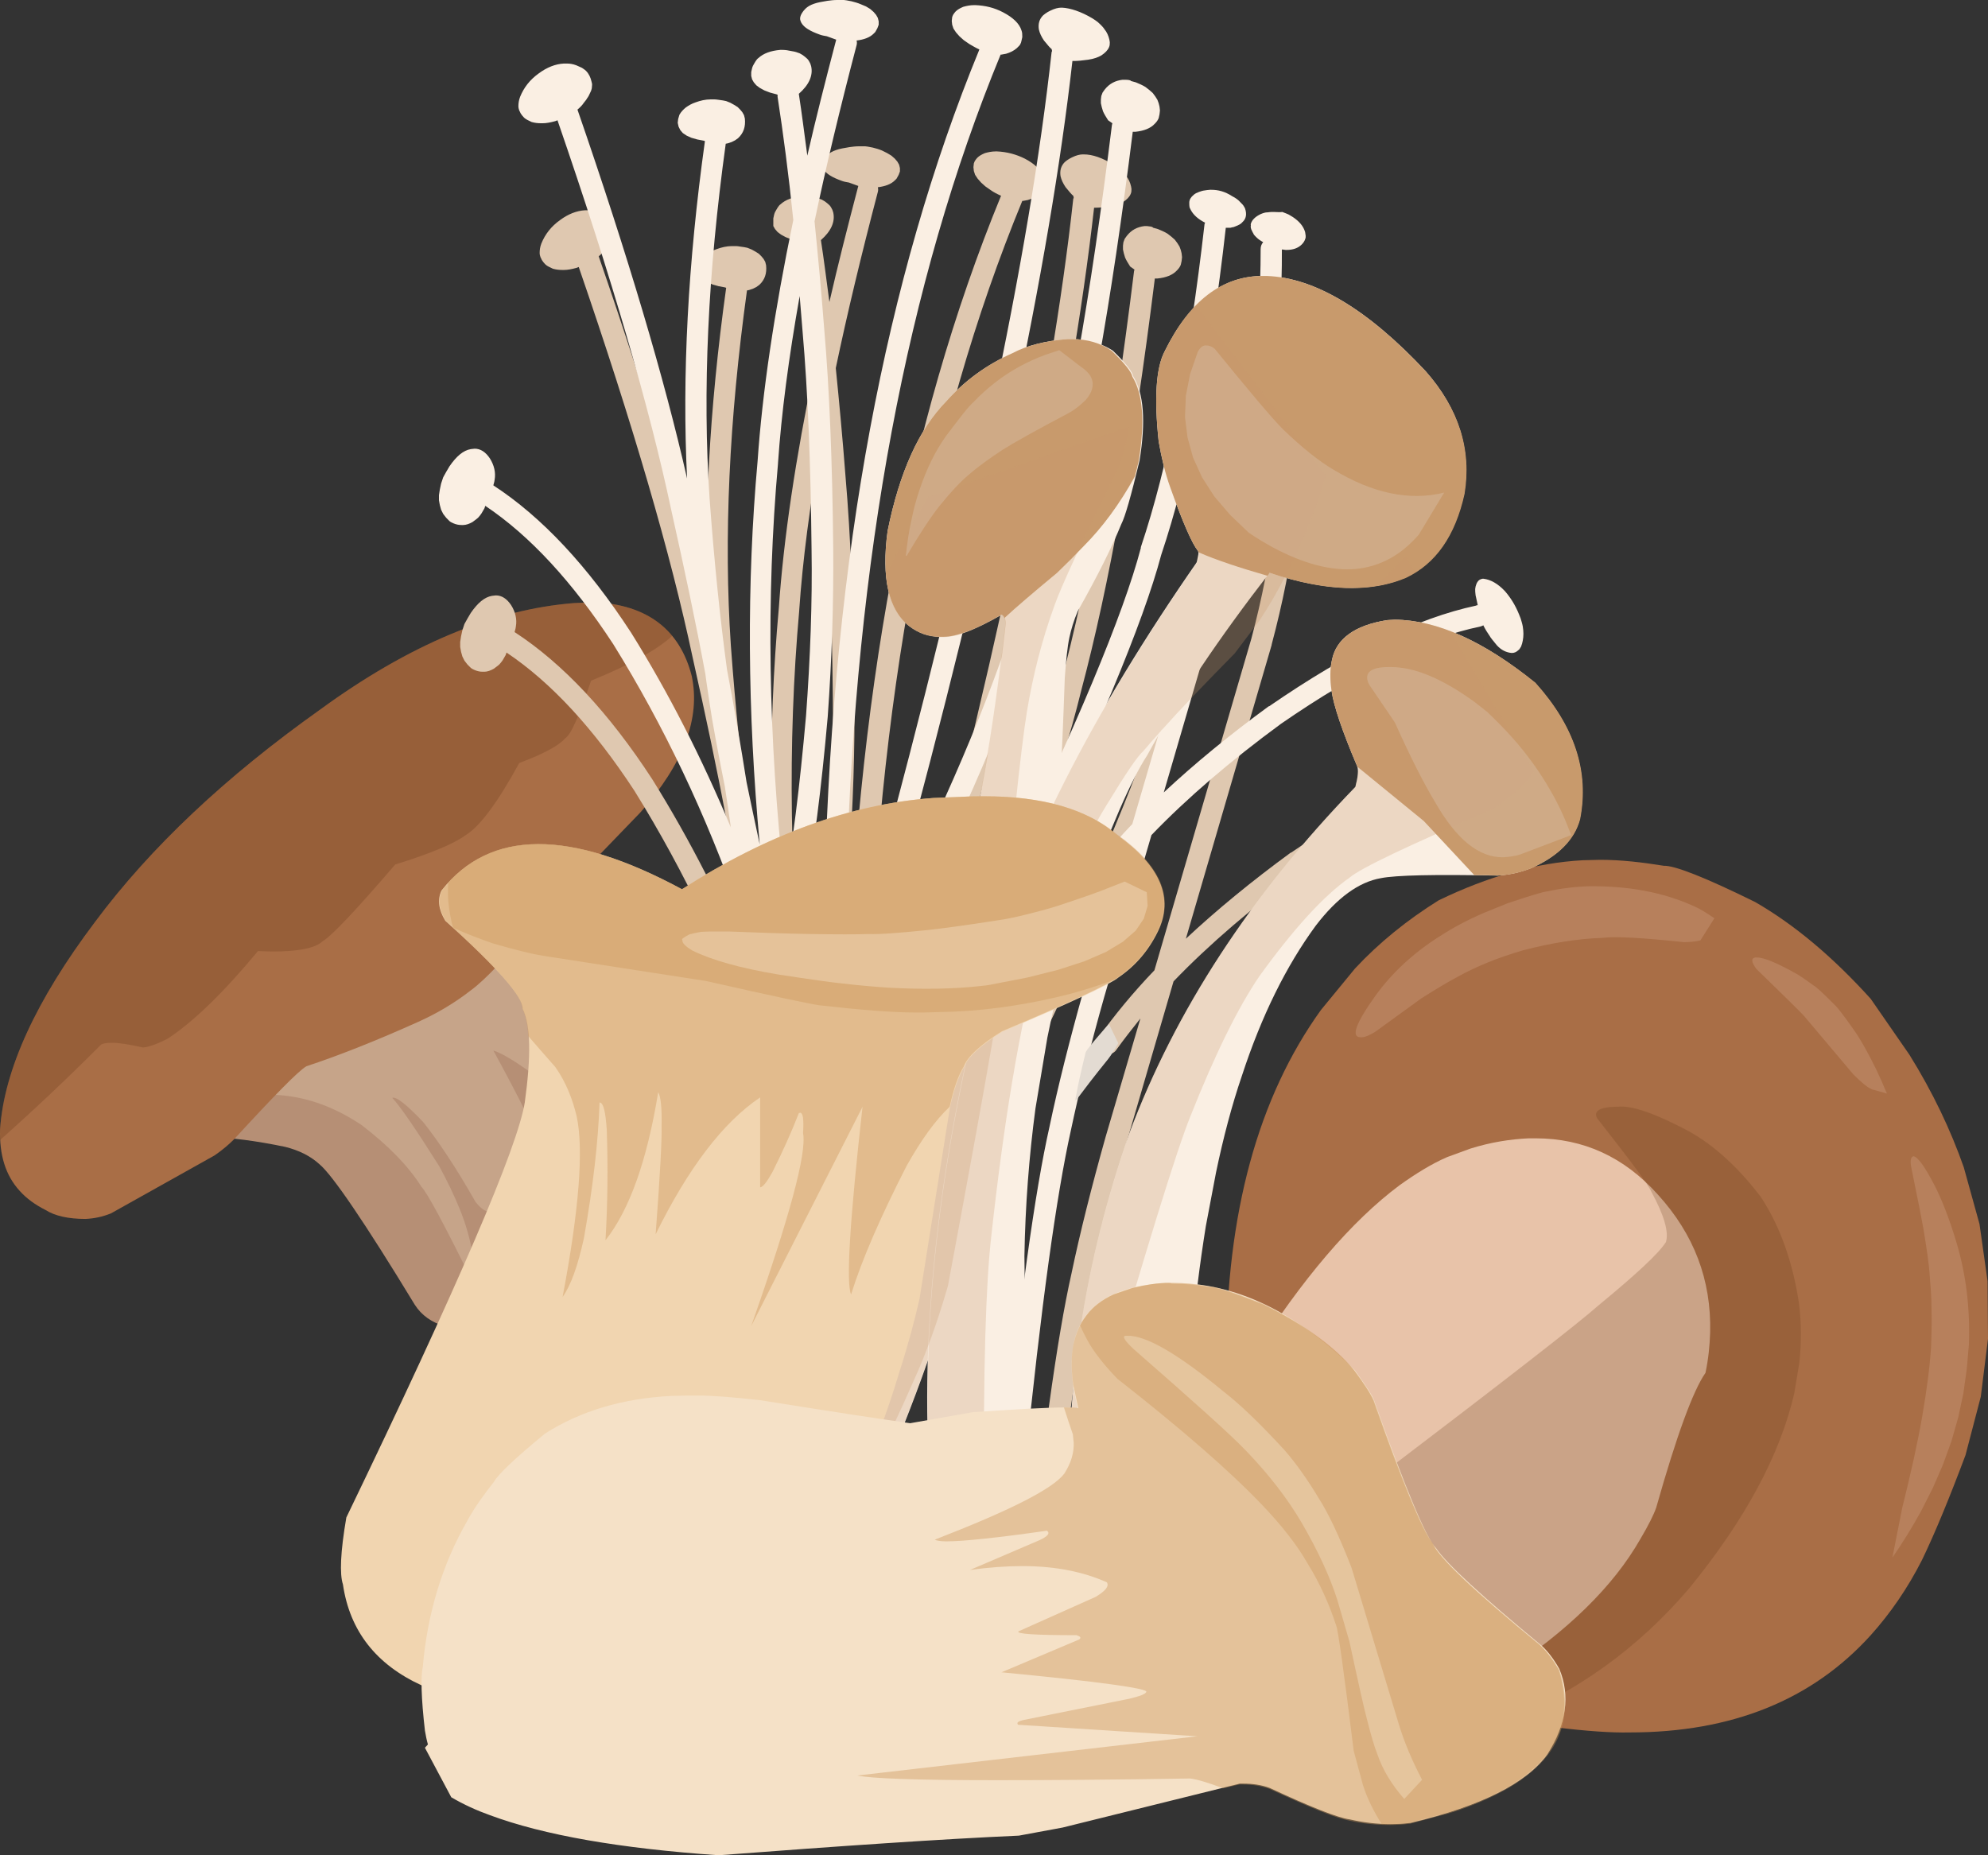 <svg width="150" height="140" viewBox="0 0 150 140" fill="none" xmlns="http://www.w3.org/2000/svg">
<rect x="0" y="0" width="150" height="140" fill="#333333" stroke="none"/>
<path d="M39.724 60.602L15.746 85.802C17.413 85.835 19.336 86.092 21.516 86.543C22.542 86.8 23.407 87.219 24.113 87.862C25.074 88.667 27.478 92.175 31.293 98.451C31.806 99.255 32.575 99.802 33.601 100.092C35.845 99.609 37.224 99.191 37.737 98.869C38.698 98.451 39.66 97.904 40.686 97.292C42.577 96.134 44.789 94.331 47.322 91.95C47.706 91.531 47.931 91.016 48.027 90.469C48.059 89.761 48.059 89.311 47.995 89.118C47.835 88.377 47.61 87.637 47.29 86.865C45.591 83.389 44.469 80.975 43.924 79.623C43.026 77.499 42.353 75.6 41.84 73.862C41.199 71.642 40.686 69.517 40.365 67.522L39.949 64.626C39.852 64.111 39.788 62.759 39.724 60.602Z" fill="#B68F75"/>
<path d="M32.351 64.304L15.938 83.389C19.913 81.973 23.696 82.488 27.286 84.901C29.306 86.446 30.812 87.991 31.806 89.568C32.223 89.987 33.569 92.465 35.813 97.067C35.877 95.265 35.525 93.301 34.691 91.242C34.275 90.212 33.762 89.15 33.153 88.023C31.389 85.223 30.203 83.485 29.594 82.842C29.915 82.745 30.684 83.357 31.934 84.676C33.056 86.092 34.403 88.088 35.877 90.695C36.294 91.21 36.647 91.467 36.935 91.403C39.852 90.662 41.263 89.858 41.231 89.085C41.295 88.281 41.071 87.251 40.59 86.06C40.397 85.32 39.275 83.035 37.224 79.269C38.378 79.655 40.494 81.136 43.603 83.743C43.892 83.839 43.988 83.55 43.892 82.842L43.507 80.396C43.186 78.787 42.706 77.274 42.064 75.793C41.423 74.313 40.654 72.929 39.724 71.577C37.865 68.906 35.397 66.46 32.351 64.304Z" fill="#F5E1C7" fill-opacity="0.255"/>
<path d="M44.885 45.444L43.315 45.508C37.224 45.991 30.844 48.662 24.145 53.554C17.028 58.607 11.354 63.95 7.186 69.55C2.698 75.504 0.326 80.717 0.006 85.191C-0.058 87.154 0.422 88.699 1.48 89.858C1.993 90.437 2.666 90.92 3.436 91.306C4.141 91.757 5.167 91.982 6.449 91.982C7.122 91.95 7.731 91.821 8.373 91.563L16.194 87.186C16.803 86.768 17.284 86.35 17.669 85.963C20.714 82.648 22.51 80.814 23.119 80.46C25.651 79.623 28.472 78.497 31.55 77.113C33.056 76.437 34.371 75.632 35.525 74.731C36.102 74.313 36.775 73.669 37.608 72.8L40.365 69.55L48.315 61.31C51.585 57.609 52.867 54.198 52.194 51.012C51.297 47.504 48.828 45.637 44.885 45.444Z" fill="#A96E46"/>
<path d="M44.885 45.444L43.315 45.508C37.224 45.991 30.845 48.662 24.145 53.554C17.028 58.607 11.354 63.95 7.186 69.55C2.699 75.504 0.326 80.717 0.006 85.191C0.006 85.481 0.006 85.77 0.006 86.028C2.57 83.743 5.103 81.361 7.635 78.819C7.828 78.722 8.084 78.69 8.437 78.69C9.014 78.69 9.783 78.819 10.777 79.044C11.226 79.012 11.867 78.786 12.668 78.368C14.624 77.081 16.9 74.86 19.464 71.77C19.849 71.77 20.202 71.802 20.554 71.802C22.542 71.802 23.792 71.545 24.337 71.03C25.01 70.644 26.837 68.713 29.819 65.237C32.511 64.4 34.275 63.66 35.14 63.016C36.198 62.373 37.544 60.57 39.179 57.577C41.071 56.869 42.225 56.225 42.641 55.711C43.058 55.485 43.699 54.037 44.597 51.366C47.514 50.175 49.566 49.048 50.72 47.986C49.438 46.409 47.482 45.573 44.885 45.444Z" fill="#643617" fill-opacity="0.255"/>
<path d="M86.527 17.058H86.367C85.822 17.122 85.373 17.347 85.021 17.798L84.86 18.023L84.764 18.28L84.732 18.538V18.828L84.796 19.117L84.892 19.439C84.989 19.664 85.117 19.858 85.277 20.115L85.598 20.34C85.598 20.372 85.566 20.437 85.566 20.469C83.963 33.439 82.135 43.802 80.02 51.623V51.655C78.353 58.382 75.5 66.009 71.46 74.538C71.268 74.956 71.428 75.439 71.845 75.632C71.973 75.697 72.07 75.697 72.198 75.697C72.486 75.697 72.775 75.536 72.935 75.246C77.038 66.621 79.924 58.897 81.591 52.074C83.674 44.253 85.534 33.922 87.136 21.016C87.2 21.016 87.265 21.016 87.329 21.016C87.97 20.952 88.483 20.759 88.803 20.405C88.931 20.276 89.028 20.147 89.092 19.986L89.156 19.697L89.188 19.407L89.156 19.117L89.092 18.86L88.996 18.602L88.835 18.345L88.643 18.087L88.387 17.862L88.098 17.637C87.842 17.476 87.585 17.379 87.361 17.283C87.233 17.251 87.136 17.218 87.008 17.186C86.944 17.09 86.784 17.09 86.527 17.058ZM75.211 11.425H75.147C74.826 11.425 74.538 11.49 74.314 11.554C74.089 11.651 73.897 11.747 73.737 11.908C73.672 11.972 73.608 12.069 73.544 12.165L73.48 12.326L73.448 12.616L73.48 12.906L73.576 13.195L73.769 13.485L74.025 13.775L74.346 14.064L74.762 14.354C74.987 14.515 75.243 14.644 75.532 14.772C68.415 32.087 64.536 52.975 63.863 77.402C63.863 77.853 64.216 78.239 64.664 78.239C64.664 78.239 64.664 78.239 64.697 78.239C65.145 78.239 65.498 77.885 65.498 77.434C66.171 53.103 70.05 32.345 77.135 15.159H77.199C77.327 15.126 77.423 15.126 77.551 15.094C77.872 14.998 78.128 14.869 78.353 14.676C78.417 14.611 78.481 14.547 78.545 14.483C78.609 14.418 78.641 14.322 78.673 14.258L78.705 14.129C78.737 14.032 78.737 13.936 78.769 13.839C78.769 13.646 78.769 13.485 78.705 13.324C78.545 12.809 78.064 12.359 77.327 11.972C76.686 11.651 75.981 11.457 75.211 11.425ZM81.783 11.651H81.719H81.687C81.494 11.651 81.206 11.715 80.885 11.876C80.757 11.94 80.629 12.005 80.501 12.101L80.34 12.23C80.052 12.52 79.956 12.873 80.02 13.292C80.084 13.582 80.212 13.839 80.404 14.129C80.693 14.483 80.885 14.708 80.981 14.772L81.013 14.901C81.013 14.933 81.013 14.966 80.981 14.998C79.314 30.285 74.891 51.172 67.71 77.628C67.582 78.046 67.838 78.496 68.287 78.625C68.351 78.657 68.415 78.657 68.511 78.657C68.864 78.657 69.184 78.432 69.281 78.046C76.429 51.816 80.821 31.025 82.552 15.674C82.584 15.674 82.616 15.674 82.648 15.674C82.937 15.674 83.29 15.641 83.738 15.577C84.187 15.513 84.508 15.384 84.732 15.255C85.021 15.062 85.213 14.869 85.309 14.644C85.373 14.515 85.373 14.386 85.373 14.258L85.341 14.064C85.277 13.775 85.149 13.485 84.957 13.26C84.924 13.195 84.764 13.002 84.476 12.745C84.347 12.648 84.219 12.552 84.059 12.455C83.193 11.908 82.424 11.651 81.783 11.651ZM93.035 25.361H93.003H92.939C92.81 25.361 92.65 25.393 92.426 25.425C92.394 25.425 92.297 25.457 92.105 25.522L91.881 25.618C91.752 25.683 91.656 25.779 91.56 25.876L91.464 26.005C91.4 26.101 91.368 26.23 91.368 26.326C91.368 26.455 91.368 26.584 91.4 26.713L91.496 26.906C91.688 27.26 92.041 27.582 92.554 27.839C92.554 27.871 92.554 27.903 92.522 27.936C91.368 38.074 89.765 46.216 87.713 52.331V52.395C86.399 57.384 82.841 65.913 77.006 77.982C76.814 78.4 76.974 78.883 77.391 79.076C77.519 79.14 77.615 79.172 77.744 79.172C78.032 79.172 78.321 79.011 78.481 78.722C84.315 66.588 87.906 57.995 89.252 52.91C91.336 46.699 92.971 38.492 94.125 28.225C94.157 28.225 94.157 28.225 94.189 28.225H94.221C94.317 28.225 94.381 28.225 94.477 28.225L94.606 28.193C94.67 28.193 94.766 28.161 94.83 28.129C95.087 28.032 95.279 27.936 95.375 27.807C95.663 27.549 95.728 27.195 95.567 26.745C95.503 26.648 95.471 26.552 95.375 26.455L95.247 26.326C95.087 26.133 94.862 25.972 94.606 25.844C94.061 25.522 93.548 25.361 93.035 25.361ZM64.889 11.039H64.825C64.568 11.039 64.312 11.071 64.087 11.103C63.895 11.136 63.703 11.168 63.542 11.2C63.222 11.264 62.933 11.361 62.709 11.49C62.613 11.554 62.517 11.618 62.453 11.683C62.388 11.747 62.26 11.876 62.132 12.101C62.036 12.294 62.004 12.455 62.068 12.616C62.196 13.002 62.613 13.292 63.254 13.549L63.51 13.646C63.671 13.71 63.863 13.742 64.055 13.775L64.761 14.032C63.959 17.09 63.222 19.986 62.581 22.786C62.356 21.113 62.164 19.568 61.94 18.119C62.709 17.444 63.029 16.736 62.869 16.028L62.805 15.835C62.741 15.706 62.677 15.577 62.581 15.48C62.485 15.384 62.356 15.287 62.228 15.191L62.004 15.062C61.843 14.998 61.651 14.933 61.427 14.901C61.138 14.837 60.914 14.805 60.721 14.805C60.689 14.805 60.689 14.805 60.657 14.805H60.529C59.824 14.869 59.279 15.062 58.894 15.416C58.798 15.48 58.734 15.577 58.67 15.674L58.574 15.835C58.51 15.931 58.445 16.06 58.413 16.189L58.349 16.478V16.768V17.058L58.477 17.283L58.67 17.508L58.926 17.701L59.279 17.894L59.696 18.055L60.176 18.184L60.273 18.216C60.273 18.28 60.273 18.313 60.273 18.377C60.689 21.08 61.106 24.202 61.459 27.678C60.016 34.63 59.119 40.713 58.766 45.862C57.932 55.099 57.997 64.754 58.926 74.795C58.542 73.025 58.221 71.48 57.932 70.097C57.516 67.457 57.035 64.625 56.458 61.6C55.945 57.834 55.496 53.522 55.144 48.694C54.599 40.584 55.015 31.669 56.362 21.917L56.522 21.885L56.81 21.788L57.067 21.66L57.291 21.499C57.708 21.113 57.868 20.63 57.804 20.018L57.74 19.761L57.612 19.536L57.452 19.343L57.259 19.149L57.003 18.988L56.714 18.828L56.394 18.699C56.266 18.667 56.073 18.634 55.817 18.602C55.656 18.57 55.528 18.57 55.368 18.57H55.24C54.823 18.57 54.438 18.667 54.086 18.795C53.797 18.892 53.573 19.021 53.348 19.182C53.156 19.343 52.996 19.503 52.867 19.729L52.771 20.051L52.739 20.34L52.803 20.63L52.932 20.887L53.124 21.113L53.413 21.306L53.765 21.467L54.214 21.595L54.727 21.692L54.791 21.724C53.509 30.929 53.06 39.393 53.444 47.182C51.745 39.683 48.989 30.382 45.174 19.343C45.366 19.182 45.526 19.021 45.655 18.828C45.751 18.699 45.847 18.602 45.911 18.474C45.975 18.409 46.071 18.216 46.2 17.926C46.232 17.83 46.264 17.733 46.264 17.637C46.264 17.54 46.296 17.444 46.264 17.347L46.232 17.218C46.168 16.929 46.039 16.639 45.815 16.414C45.751 16.349 45.655 16.285 45.559 16.221C45.526 16.189 45.366 16.124 45.078 15.995C44.821 15.899 44.597 15.867 44.372 15.867C44.34 15.867 44.34 15.867 44.308 15.867H44.148C43.507 15.899 42.866 16.156 42.257 16.607C41.583 17.09 41.135 17.669 40.846 18.377C40.75 18.634 40.718 18.86 40.718 19.085C40.718 19.214 40.75 19.31 40.782 19.407L40.846 19.536C40.878 19.632 40.942 19.697 41.006 19.793C41.071 19.858 41.135 19.954 41.231 20.018C41.263 20.051 41.423 20.147 41.712 20.276C41.936 20.34 42.16 20.372 42.449 20.372C42.481 20.372 42.513 20.372 42.545 20.372C42.834 20.372 43.154 20.308 43.507 20.212L43.667 20.147C47.77 32.055 50.623 41.871 52.258 49.595C53.252 54.037 54.118 58.124 54.823 61.922C54.919 62.694 55.047 63.434 55.144 64.142C55.336 65.462 55.721 67.554 56.298 70.451C56.458 71.513 56.618 72.543 56.746 73.508C54.566 68.294 52.066 63.37 49.213 58.8C45.943 53.779 42.481 50.078 38.827 47.697C38.891 47.471 38.923 47.343 38.923 47.278C39.019 46.731 38.891 46.184 38.57 45.669C38.249 45.186 37.865 44.929 37.416 44.929L37.127 44.961C36.55 45.057 36.038 45.508 35.525 46.248C35.364 46.506 35.204 46.795 35.044 47.085L34.884 47.568L34.787 48.018L34.723 48.437V48.823L34.787 49.177L34.884 49.531L35.044 49.853L35.268 50.142L35.525 50.4C35.557 50.432 35.653 50.496 35.813 50.561C36.038 50.657 36.23 50.69 36.422 50.69C36.454 50.69 36.519 50.69 36.55 50.69C36.775 50.69 37.031 50.593 37.256 50.464C37.48 50.303 37.64 50.175 37.672 50.142C37.769 50.046 37.833 49.949 37.929 49.821C37.993 49.692 38.089 49.563 38.153 49.434L38.218 49.241C41.583 51.494 44.789 54.97 47.867 59.669C51.681 65.816 54.887 72.543 57.452 79.88C57.516 80.556 57.548 81.2 57.58 81.811C57.612 82.23 57.965 82.584 58.381 82.584H58.413C58.67 82.584 58.894 82.423 59.054 82.23H59.087C59.215 82.198 59.311 82.133 59.375 82.037C59.407 82.037 59.407 82.037 59.439 82.037C59.503 82.037 59.567 82.037 59.632 82.005C60.08 81.908 60.337 81.457 60.241 81.039C60.048 80.202 59.888 79.398 59.696 78.625C59.792 78.657 59.888 78.69 59.984 78.69C60.016 78.69 60.048 78.69 60.08 78.69C60.529 78.625 60.85 78.239 60.785 77.788C59.567 66.717 59.407 56.129 60.305 46.055V46.023C60.561 42.29 61.106 38.106 61.94 33.407C62.004 34.308 62.1 35.209 62.164 36.142C62.549 40.552 62.773 45.991 62.837 52.524C62.901 56.515 62.741 60.699 62.42 65.076C61.94 70.483 61.395 74.924 60.721 78.432C60.625 78.883 60.914 79.301 61.363 79.365C61.427 79.365 61.459 79.365 61.523 79.365C61.907 79.365 62.228 79.108 62.324 78.69C62.998 75.117 63.575 70.612 64.055 65.172C64.376 60.731 64.504 56.515 64.472 52.46C64.408 45.926 64.184 40.423 63.799 35.982C63.575 33.053 63.318 30.317 63.062 27.775C63.927 23.655 64.985 19.246 66.235 14.483C66.267 14.354 66.267 14.258 66.235 14.129C66.78 14.064 67.229 13.903 67.517 13.614L67.646 13.485L67.806 13.195L67.902 12.938V12.68L67.838 12.423L67.71 12.198L67.517 11.972L67.261 11.747L66.941 11.554L66.556 11.361C66.331 11.264 66.107 11.2 65.85 11.136C65.53 11.071 65.338 11.039 65.273 11.039C65.145 11.039 65.017 11.039 64.889 11.039ZM97.779 27.035H97.587C97.459 27.035 97.362 27.067 97.234 27.067C97.17 27.067 97.01 27.099 96.785 27.195C96.593 27.292 96.433 27.389 96.305 27.517C96.24 27.582 96.176 27.646 96.144 27.71C96.048 27.871 96.016 28 96.048 28.032C96.016 28.161 96.048 28.322 96.144 28.483C96.176 28.579 96.24 28.644 96.273 28.74C96.305 28.772 96.401 28.901 96.593 29.062L96.721 29.159C96.817 29.223 96.882 29.255 96.978 29.32C96.85 29.448 96.785 29.641 96.785 29.834C96.785 36.11 96.016 42.225 94.413 48.212L87.104 73.218C85.501 74.892 84.091 76.598 82.905 78.271C82.648 78.625 82.713 79.14 83.097 79.398C83.225 79.494 83.418 79.559 83.578 79.559C83.835 79.559 84.091 79.43 84.219 79.237C84.796 78.432 85.405 77.66 86.046 76.855L83.418 85.802C82.36 89.568 81.494 93.011 80.853 96.069C79.763 100.897 78.577 109.393 77.359 121.591C77.327 122.041 77.647 122.428 78.096 122.492C78.128 122.492 78.16 122.492 78.192 122.492C78.609 122.492 78.962 122.17 78.994 121.752C80.212 109.586 81.398 101.154 82.456 96.391C83.097 93.365 83.931 89.986 84.989 86.253L88.547 74.055C91.24 71.255 94.509 68.455 98.324 65.655C104.159 61.632 109.159 59.186 113.359 58.317C113.423 58.285 113.519 58.285 113.583 58.221C113.744 58.542 113.904 58.8 114.064 59.025C114.128 59.154 114.321 59.379 114.609 59.733C114.93 60.087 115.314 60.28 115.731 60.313C115.923 60.313 116.084 60.248 116.244 60.087C116.276 60.087 116.34 59.991 116.436 59.83C116.5 59.669 116.533 59.54 116.565 59.379C116.629 59.057 116.629 58.703 116.565 58.317C116.533 58.124 116.468 57.931 116.404 57.706L116.276 57.384C115.988 56.676 115.635 56.096 115.218 55.646C114.673 55.067 114.128 54.777 113.615 54.713H113.519C113.359 54.745 113.231 54.809 113.134 54.97C113.07 55.067 113.038 55.195 113.006 55.292L112.974 55.485C112.974 55.614 112.974 55.775 113.006 55.968L113.07 56.257C113.102 56.386 113.135 56.547 113.167 56.708C113.135 56.708 113.07 56.708 113.038 56.74C108.647 57.673 103.453 60.184 97.427 64.336H97.395C94.445 66.492 91.785 68.68 89.477 70.837L95.952 48.662V48.63C97.587 42.515 98.42 36.271 98.388 29.867C98.516 29.867 98.613 29.899 98.677 29.899C98.709 29.899 98.709 29.899 98.741 29.899C99.222 29.899 99.606 29.77 99.895 29.48C100.023 29.352 100.119 29.191 100.151 29.062C100.184 28.998 100.184 28.933 100.184 28.837C100.151 28.644 100.151 28.547 100.119 28.483C99.991 28.096 99.703 27.742 99.222 27.421C99.126 27.356 98.997 27.292 98.901 27.228C98.837 27.195 98.677 27.131 98.42 27.035C98.196 27.067 98.004 27.035 97.779 27.035Z" fill="#DFC8B0"/>
<path d="M84.86 6.018H84.7C84.155 6.083 83.706 6.308 83.354 6.759L83.193 6.984L83.097 7.241L83.065 7.499V7.789L83.129 8.078L83.225 8.4C83.322 8.625 83.45 8.818 83.61 9.076L83.931 9.301C83.931 9.333 83.899 9.398 83.899 9.43C82.296 22.4 80.469 32.763 78.353 40.584C76.686 47.31 73.833 54.938 69.794 63.467C69.601 63.885 69.761 64.368 70.178 64.561C70.306 64.625 70.403 64.625 70.531 64.625C70.819 64.625 71.108 64.464 71.268 64.175C75.371 55.549 78.257 47.825 79.924 41.002C82.007 33.182 83.867 22.851 85.469 9.945C85.534 9.945 85.598 9.945 85.662 9.945C86.303 9.88 86.816 9.687 87.136 9.333C87.265 9.205 87.361 9.076 87.425 8.915L87.489 8.625L87.521 8.336L87.489 8.046L87.425 7.789L87.329 7.531L87.168 7.274L86.976 7.016L86.72 6.791L86.431 6.566C86.175 6.405 85.918 6.308 85.694 6.211C85.566 6.179 85.469 6.147 85.341 6.115C85.309 6.051 85.149 6.018 84.86 6.018ZM73.576 0.386H73.512C73.192 0.386 72.903 0.451 72.679 0.515C72.454 0.611 72.262 0.708 72.102 0.869C72.038 0.933 71.974 1.03 71.909 1.126L71.845 1.287L71.813 1.577L71.845 1.867L71.941 2.156L72.134 2.446L72.39 2.736L72.711 3.025L73.127 3.315C73.352 3.444 73.608 3.605 73.897 3.733C66.78 21.048 62.901 41.936 62.228 66.363C62.228 66.814 62.581 67.2 63.03 67.2C63.03 67.2 63.03 67.2 63.062 67.2C63.51 67.2 63.863 66.846 63.863 66.395C64.536 42.064 68.415 21.306 75.5 4.12H75.564C75.692 4.087 75.788 4.087 75.916 4.055C76.237 3.959 76.493 3.83 76.718 3.637C76.782 3.572 76.846 3.508 76.91 3.444C76.974 3.379 77.006 3.283 77.038 3.218L77.07 3.09C77.103 2.993 77.103 2.897 77.135 2.8C77.135 2.607 77.135 2.446 77.07 2.285C76.91 1.77 76.429 1.32 75.692 0.933C75.019 0.579 74.346 0.418 73.576 0.386ZM80.148 0.579H80.084H80.052C79.859 0.579 79.571 0.644 79.25 0.805C79.122 0.869 78.994 0.933 78.866 1.03L78.705 1.159C78.417 1.448 78.321 1.802 78.385 2.221C78.449 2.51 78.577 2.768 78.769 3.057C79.058 3.411 79.25 3.637 79.347 3.701L79.379 3.83C79.379 3.862 79.379 3.894 79.347 3.926C77.68 19.214 73.256 40.101 66.075 66.556C65.947 66.975 66.203 67.425 66.652 67.554C66.716 67.586 66.78 67.586 66.876 67.586C67.229 67.586 67.55 67.361 67.646 66.975C74.794 40.745 79.186 19.954 80.917 4.602C80.949 4.602 80.981 4.602 81.013 4.602C81.302 4.602 81.655 4.57 82.103 4.506C82.552 4.441 82.873 4.313 83.097 4.184C83.386 3.991 83.578 3.798 83.674 3.572C83.738 3.444 83.738 3.315 83.738 3.186L83.706 2.993C83.642 2.703 83.514 2.414 83.322 2.189C83.29 2.124 83.129 1.931 82.841 1.674C82.713 1.577 82.584 1.48 82.424 1.384C81.558 0.869 80.757 0.611 80.148 0.579ZM91.4 14.322H91.368H91.304C91.176 14.322 91.015 14.354 90.791 14.386C90.759 14.386 90.663 14.418 90.47 14.483L90.246 14.579C90.118 14.644 90.022 14.74 89.925 14.837L89.829 14.966C89.765 15.062 89.733 15.191 89.733 15.287C89.733 15.416 89.733 15.545 89.765 15.674L89.861 15.867C90.054 16.221 90.406 16.543 90.919 16.8C90.919 16.832 90.919 16.864 90.887 16.896C89.733 27.035 88.13 35.177 86.079 41.292V41.356C84.764 46.345 81.206 54.874 75.371 66.942C75.179 67.361 75.34 67.844 75.756 68.037C75.884 68.101 75.981 68.133 76.109 68.133C76.397 68.133 76.686 67.972 76.846 67.683C82.68 55.549 86.271 46.956 87.617 41.871C89.701 35.66 91.336 27.453 92.49 17.186C92.522 17.186 92.522 17.186 92.554 17.186H92.586C92.682 17.186 92.746 17.186 92.843 17.186L92.971 17.154C93.035 17.154 93.131 17.122 93.195 17.09C93.452 16.993 93.644 16.896 93.74 16.768C94.029 16.51 94.093 16.156 93.933 15.706C93.868 15.609 93.836 15.513 93.74 15.416L93.612 15.287C93.452 15.094 93.227 14.933 92.971 14.805C92.426 14.451 91.913 14.322 91.4 14.322ZM63.222 0H63.158C62.901 0 62.645 0.032 62.42 0.064C62.228 0.097 62.036 0.129 61.876 0.161C61.555 0.225 61.267 0.322 61.042 0.451C60.946 0.515 60.85 0.579 60.786 0.644C60.721 0.708 60.593 0.837 60.465 1.062C60.369 1.255 60.337 1.416 60.401 1.577C60.529 1.963 60.946 2.253 61.587 2.51L61.843 2.607C62.004 2.671 62.196 2.703 62.389 2.736L63.094 2.993C62.292 6.051 61.555 8.947 60.914 11.747C60.689 10.074 60.497 8.529 60.273 7.08C61.042 6.405 61.363 5.697 61.202 4.989L61.138 4.795C61.074 4.667 61.01 4.538 60.914 4.441C60.818 4.345 60.689 4.248 60.561 4.152L60.337 4.023C60.176 3.959 59.984 3.894 59.76 3.862C59.471 3.798 59.247 3.766 59.054 3.766C59.023 3.766 59.023 3.766 58.99 3.766H58.862C58.157 3.83 57.612 4.023 57.227 4.377C57.131 4.441 57.067 4.538 57.003 4.634L56.907 4.795C56.843 4.892 56.779 5.021 56.746 5.149L56.682 5.439V5.729L56.746 5.986L56.875 6.211L57.067 6.437L57.324 6.63L57.676 6.823L58.093 6.984L58.574 7.113L58.67 7.145C58.67 7.209 58.67 7.241 58.67 7.306C59.087 10.009 59.503 13.131 59.856 16.607C58.413 23.559 57.516 29.641 57.163 34.791C56.33 44.028 56.394 53.683 57.324 63.724C56.939 61.954 56.618 60.409 56.33 59.025C55.913 56.386 55.432 53.554 54.855 50.529C54.342 46.763 53.893 42.451 53.541 37.623C52.996 29.513 53.413 20.598 54.759 10.846L54.919 10.814L55.208 10.717L55.464 10.588L55.689 10.428C56.105 10.041 56.266 9.559 56.202 8.947L56.137 8.69L56.009 8.464L55.849 8.271L55.657 8.078L55.4 7.917L55.111 7.756L54.791 7.628C54.663 7.595 54.47 7.563 54.214 7.531C54.054 7.499 53.925 7.499 53.765 7.499H53.637C53.22 7.499 52.836 7.595 52.483 7.724C52.194 7.821 51.97 7.949 51.746 8.11C51.553 8.271 51.393 8.432 51.265 8.657L51.169 8.979L51.136 9.269L51.201 9.559L51.329 9.816L51.521 10.041L51.81 10.235L52.162 10.395L52.611 10.524L53.124 10.621L53.188 10.653C51.906 19.858 51.457 28.322 51.842 36.11C50.143 28.611 47.386 19.31 43.571 8.271C43.763 8.11 43.924 7.949 44.052 7.756C44.148 7.628 44.244 7.531 44.308 7.402C44.373 7.338 44.469 7.145 44.597 6.855C44.629 6.759 44.661 6.662 44.661 6.566C44.661 6.469 44.693 6.372 44.661 6.276L44.629 6.147C44.565 5.857 44.437 5.568 44.212 5.343C44.148 5.278 44.052 5.214 43.956 5.149C43.924 5.117 43.763 5.053 43.475 4.924C43.218 4.828 42.994 4.795 42.77 4.795C42.738 4.795 42.738 4.795 42.706 4.795H42.545C41.904 4.828 41.263 5.085 40.654 5.536C39.981 6.018 39.532 6.598 39.243 7.306C39.147 7.563 39.115 7.788 39.115 8.014C39.115 8.143 39.147 8.239 39.179 8.336L39.243 8.464C39.275 8.561 39.34 8.625 39.404 8.722C39.468 8.786 39.532 8.883 39.628 8.947C39.66 8.979 39.82 9.076 40.109 9.205C40.333 9.269 40.558 9.301 40.846 9.301C40.878 9.301 40.91 9.301 40.942 9.301C41.231 9.301 41.551 9.237 41.904 9.14L42.064 9.076C46.168 20.984 49.021 30.8 50.656 38.524C51.649 42.965 52.515 47.053 53.22 50.851C53.316 51.623 53.445 52.363 53.541 53.071C53.733 54.391 54.118 56.483 54.695 59.379C54.855 60.441 55.015 61.471 55.144 62.437C52.964 57.223 50.463 52.299 47.61 47.729C44.34 42.708 40.878 39.007 37.224 36.625C37.288 36.4 37.32 36.271 37.32 36.207C37.416 35.66 37.288 35.113 36.967 34.598C36.647 34.115 36.262 33.858 35.813 33.858L35.525 33.89C34.948 33.986 34.435 34.437 33.922 35.177C33.762 35.434 33.601 35.724 33.441 36.014L33.281 36.496L33.185 36.947L33.12 37.365V37.752L33.185 38.106L33.281 38.46L33.441 38.782L33.666 39.071L33.922 39.329C33.954 39.361 34.05 39.425 34.21 39.49C34.435 39.586 34.627 39.618 34.819 39.618C34.852 39.618 34.916 39.618 34.948 39.618C35.172 39.618 35.429 39.522 35.653 39.393C35.877 39.232 36.038 39.103 36.07 39.071C36.166 38.975 36.23 38.878 36.326 38.749C36.39 38.621 36.486 38.492 36.551 38.363L36.615 38.17C39.981 40.423 43.186 43.899 46.264 48.598C50.079 54.745 53.284 61.471 55.849 68.809C55.913 69.485 55.945 70.129 55.977 70.74C56.009 71.159 56.362 71.513 56.779 71.513H56.81C57.067 71.513 57.291 71.352 57.452 71.159H57.484C57.612 71.126 57.708 71.062 57.772 70.966C57.804 70.966 57.804 70.966 57.836 70.966C57.901 70.966 57.965 70.966 58.029 70.933C58.477 70.837 58.734 70.386 58.638 69.968C58.446 69.131 58.285 68.326 58.093 67.554C58.189 67.586 58.285 67.618 58.381 67.618C58.413 67.618 58.446 67.618 58.477 67.618C58.926 67.554 59.247 67.168 59.183 66.717C57.965 55.646 57.804 45.057 58.702 34.984V34.952C58.958 31.218 59.503 27.035 60.337 22.336C60.401 23.237 60.497 24.138 60.561 25.071C60.946 29.48 61.17 34.919 61.234 41.453C61.298 45.444 61.138 49.628 60.818 54.005C60.337 59.411 59.792 63.853 59.119 67.361C59.023 67.811 59.311 68.23 59.76 68.294C59.824 68.294 59.856 68.294 59.92 68.294C60.305 68.294 60.625 68.037 60.721 67.618C61.395 64.046 61.972 59.54 62.453 54.101C62.773 49.66 62.901 45.444 62.869 41.389C62.805 34.855 62.581 29.352 62.196 24.91C61.972 21.982 61.715 19.246 61.459 16.703C62.324 12.584 63.382 8.175 64.632 3.411C64.665 3.283 64.665 3.186 64.632 3.057C65.177 2.993 65.626 2.832 65.915 2.543L66.043 2.414L66.203 2.124L66.299 1.867V1.609L66.235 1.352L66.107 1.126L65.915 0.901L65.658 0.676L65.338 0.483L64.953 0.322C64.729 0.225 64.504 0.161 64.248 0.097C63.927 0.032 63.735 0 63.671 0C63.51 0 63.382 0 63.222 0ZM96.112 15.995H95.92C95.792 15.995 95.696 16.028 95.567 16.028C95.503 16.028 95.343 16.06 95.119 16.156C94.926 16.253 94.766 16.349 94.638 16.478C94.574 16.543 94.51 16.607 94.477 16.671C94.381 16.832 94.349 16.961 94.381 16.993C94.349 17.122 94.381 17.283 94.477 17.444C94.51 17.54 94.574 17.605 94.606 17.701C94.638 17.733 94.734 17.862 94.926 18.023L95.055 18.119C95.151 18.184 95.215 18.216 95.311 18.28C95.183 18.409 95.119 18.602 95.119 18.795C95.119 25.071 94.349 31.186 92.746 37.172L85.437 62.179C83.835 63.853 82.424 65.559 81.238 67.232C80.981 67.586 81.046 68.101 81.43 68.359C81.558 68.455 81.751 68.519 81.911 68.519C82.168 68.519 82.424 68.391 82.552 68.198C83.129 67.393 83.738 66.621 84.379 65.816L81.751 74.763C80.693 78.529 79.827 81.972 79.186 85.03C78.096 89.858 76.91 98.354 75.692 110.552C75.66 111.002 75.981 111.388 76.429 111.453C76.461 111.453 76.493 111.453 76.526 111.453C76.942 111.453 77.295 111.131 77.327 110.713C78.545 98.547 79.731 90.115 80.789 85.352C81.43 82.326 82.264 78.947 83.322 75.214L86.88 63.016C89.573 60.216 92.843 57.416 96.657 54.616C102.492 50.593 107.493 48.147 111.692 47.278C111.756 47.246 111.852 47.246 111.916 47.182C112.077 47.503 112.237 47.761 112.397 47.986C112.461 48.115 112.654 48.34 112.942 48.694C113.263 49.048 113.647 49.241 114.064 49.274C114.257 49.274 114.417 49.209 114.577 49.048C114.609 49.048 114.673 48.952 114.769 48.791C114.834 48.63 114.866 48.501 114.898 48.34C114.962 48.018 114.962 47.664 114.898 47.278C114.866 47.085 114.802 46.892 114.737 46.667L114.609 46.345C114.321 45.637 113.968 45.09 113.551 44.607C113.006 44.028 112.461 43.738 111.948 43.674H111.852C111.692 43.706 111.564 43.77 111.468 43.931C111.403 44.028 111.371 44.156 111.339 44.253L111.307 44.446C111.307 44.575 111.307 44.736 111.339 44.929L111.403 45.218C111.436 45.347 111.468 45.508 111.5 45.669C111.468 45.669 111.403 45.669 111.371 45.701C106.98 46.635 101.786 49.145 95.76 53.297H95.728C92.778 55.453 90.118 57.641 87.81 59.798L94.285 37.623V37.591C95.92 31.476 96.754 25.232 96.721 18.828C96.85 18.828 96.946 18.86 97.01 18.86C97.042 18.86 97.042 18.86 97.074 18.86C97.555 18.86 97.94 18.731 98.228 18.441C98.356 18.313 98.453 18.152 98.485 18.023C98.517 17.959 98.517 17.894 98.517 17.798C98.485 17.605 98.485 17.508 98.453 17.444C98.324 17.058 98.036 16.703 97.555 16.382C97.459 16.317 97.331 16.253 97.234 16.189C97.17 16.156 97.01 16.092 96.754 15.995C96.561 16.028 96.337 15.995 96.112 15.995Z" fill="#FAEFE3"/>
<path d="M120.732 64.882L119.418 64.915C115.891 65.108 112.269 66.138 108.55 67.94C106.178 69.42 104.062 71.126 102.235 73.089L99.671 76.211C94.926 82.809 92.522 91.563 92.522 102.473L117.334 130.344C119.738 130.634 121.598 130.763 122.976 130.731C130.67 130.731 136.728 128.285 141.152 123.393C142.627 121.751 143.941 119.852 145.031 117.696C145.993 115.701 147.083 113.062 148.301 109.811L149.455 105.402L150 101.025L149.968 96.68L149.359 92.367L148.173 88.087C147.179 85.255 145.833 82.423 144.07 79.59L141.152 75.374C138.331 72.252 135.446 69.806 132.433 68.069C128.65 66.202 126.342 65.301 125.541 65.333C123.938 65.075 122.335 64.882 120.732 64.882Z" fill="#A96E46"/>
<path d="M115.859 85.899H115.347C113.968 85.963 112.493 86.189 110.955 86.671L109.192 87.315C108.006 87.83 106.819 88.57 105.601 89.439C101.979 92.143 98.26 96.487 94.445 102.506L113.391 126.29C118.264 123.104 121.726 119.724 123.778 116.12C124.387 115.09 124.771 114.317 124.964 113.77C126.502 108.331 127.753 104.92 128.682 103.6C128.907 102.538 129.003 101.54 129.035 100.543C129.131 96.584 127.817 93.14 125.092 90.147C122.559 87.315 119.482 85.899 115.859 85.899Z" fill="#E8C3A9"/>
<path d="M144.39 87.251C144.166 87.283 144.102 87.605 144.23 88.184C144.743 90.662 145.031 92.175 145.127 92.722C145.352 94.106 145.544 95.296 145.608 96.326C145.672 97.099 145.736 97.871 145.736 98.708C145.736 98.901 145.769 99.545 145.736 100.607L145.704 101.669C145.608 103.149 145.384 104.887 145.031 106.915C144.679 108.942 144.166 111.227 143.525 113.802L142.787 117.536C143.589 116.377 144.294 115.218 144.935 114.06L145.833 112.29L146.602 110.519L147.243 108.749L147.756 106.947L148.141 105.145L148.397 103.31L148.557 101.476C148.654 98.805 148.365 96.262 147.628 93.784C147.083 91.949 146.506 90.501 145.961 89.439C145.224 88.023 144.711 87.315 144.39 87.251Z" fill="#E8C3A9" fill-opacity="0.224"/>
<path d="M132.561 72.253H132.433C132.112 72.317 132.144 72.607 132.529 73.122C134.613 75.15 135.799 76.308 136.119 76.662L139.838 81.071C140.479 81.715 140.928 82.069 141.12 82.133C141.216 82.198 141.281 82.23 141.345 82.23L142.37 82.52C141.858 81.264 141.313 80.138 140.736 79.108C140.447 78.593 140.159 78.11 139.838 77.66C139.069 76.566 138.588 75.954 138.427 75.825C137.594 74.989 137.049 74.474 136.857 74.377C136.472 74.087 136.087 73.83 135.703 73.573C134.164 72.704 133.138 72.253 132.561 72.253Z" fill="#E8C3A9" fill-opacity="0.224"/>
<path d="M120.443 66.878H119.899C118.841 66.91 117.783 67.039 116.757 67.264C116.404 67.296 115.378 67.618 113.744 68.165L111.916 68.906C110.73 69.421 109.64 70 108.647 70.643C106.659 71.899 105.024 73.411 103.774 75.149C102.299 77.209 101.915 78.271 102.652 78.271C102.876 78.303 103.261 78.174 103.774 77.853L107.236 75.342C108.102 74.795 109.031 74.216 110.057 73.669C111.403 72.928 113.038 72.253 114.93 71.706C117.045 71.158 119.033 70.837 120.892 70.772C121.918 70.643 123.97 70.772 127.047 71.094C127.464 71.094 127.881 71.062 128.297 70.965L129.355 69.292C128.971 69.034 128.586 68.777 128.169 68.552C125.925 67.457 123.361 66.91 120.443 66.878Z" fill="#E8C3A9" fill-opacity="0.224"/>
<path d="M122.046 83.517H121.886C120.7 83.549 120.219 83.839 120.508 84.386C123.008 87.572 124.387 89.407 124.611 89.954C125.573 91.724 125.925 92.979 125.701 93.72C125.188 94.556 123.489 96.133 120.636 98.483C119.161 99.802 113.615 104.115 103.966 111.453L113.519 129.894C118.969 127.706 123.585 124.391 127.432 119.885C131.696 114.671 134.324 109.747 135.382 105.145L135.767 102.828C135.927 101.315 135.927 99.802 135.735 98.322C135.254 95.168 134.292 92.497 132.85 90.308C131.151 88.087 129.355 86.446 127.464 85.384C124.867 84 123.072 83.388 122.046 83.517Z" fill="#653716" fill-opacity="0.224"/>
<path d="M80.853 25.586H80.565C78.898 25.715 77.487 26.069 76.397 26.648C74.442 27.517 72.775 28.74 71.396 30.285C69.345 32.377 67.87 35.628 66.973 40.069C66.492 43.609 67.037 46.023 68.608 47.246C69.281 47.761 70.05 48.051 70.948 48.051C71.909 48.179 73.448 47.6 75.596 46.377C75.788 46.474 75.884 46.699 75.884 47.085C74.923 55.55 73.769 62.051 72.39 66.524C69.986 74.281 66.748 82.101 62.645 90.019L66.043 111.582C66.428 111.292 66.941 110.52 67.518 109.232C69.153 105.177 70.242 102.152 70.819 100.157C72.582 94.621 74.698 87.122 77.231 77.628C78.417 72.832 79.218 68.488 79.603 64.593C79.859 62.179 80.116 57.706 80.34 51.173C80.436 49.853 80.533 48.823 80.693 48.083C80.821 47.504 81.013 46.828 81.334 46.088C82.809 43.481 83.899 41.292 84.604 39.554C84.892 39.007 85.341 37.43 85.982 34.759C86.463 31.798 86.303 29.674 85.501 28.386C85.437 28.032 84.924 27.389 83.963 26.455C83.097 25.908 82.071 25.586 80.853 25.586Z" fill="#FAEFE3"/>
<path d="M80.853 25.586H80.565C78.898 25.715 77.487 26.069 76.397 26.648C74.442 27.517 72.775 28.74 71.396 30.285C69.345 32.377 67.87 35.628 66.972 40.069C66.492 43.609 67.037 46.023 68.607 47.246C69.281 47.761 70.05 48.051 70.948 48.051C71.044 48.051 71.108 48.051 71.204 48.051C72.166 48.051 73.64 47.504 75.564 46.377C75.66 46.409 75.756 46.506 75.788 46.635C76.622 45.862 77.936 44.736 79.763 43.223C80.469 42.547 81.142 41.871 81.783 41.196C83.193 39.779 84.476 38.042 85.63 35.95C85.726 35.596 85.822 35.209 85.918 34.791C86.399 31.83 86.239 29.706 85.437 28.419C85.373 28.065 84.86 27.421 83.899 26.488C83.097 25.908 82.071 25.586 80.853 25.586Z" fill="#C89A6C"/>
<path d="M85.181 32.184L69.986 37.527C68.864 39.49 67.806 41.421 66.844 43.384C67.005 45.186 67.582 46.474 68.607 47.278C69.281 47.793 70.05 48.083 70.948 48.083C71.044 48.083 71.108 48.083 71.204 48.083C72.166 48.083 73.64 47.536 75.564 46.409C75.756 46.506 75.852 46.731 75.852 47.117C74.891 55.582 73.737 62.083 72.358 66.556C69.954 74.313 66.716 82.133 62.613 90.051L66.011 111.614C66.395 111.324 66.908 110.552 67.485 109.265C69.12 105.209 70.21 102.184 70.787 100.189C71.493 97.936 72.294 95.329 73.127 92.4L73.031 90.083C72.999 89.471 72.999 88.731 73.063 87.862L75.307 74.409C76.301 63.338 77.038 56.419 77.487 53.683C77.936 50.98 78.609 48.308 79.571 45.669C80.084 44.221 81.655 40.809 84.315 35.467C84.828 34.147 85.117 33.021 85.181 32.184Z" fill="#C89A6C" fill-opacity="0.271"/>
<path d="M95.567 20.823H95.375C92.266 20.791 89.765 22.689 87.874 26.519C87.233 27.742 87.072 29.995 87.425 33.31C87.649 34.565 87.906 35.692 88.29 36.754C89.252 39.457 89.957 41.034 90.374 41.549C90.47 41.71 90.47 41.968 90.374 42.322C82.36 53.843 77.006 64.368 74.346 73.926C70.627 88.377 69.281 101.508 70.275 113.287L78.417 112.579C77.84 108.459 77.519 104.469 77.359 100.574L77.295 94.781C77.359 90.984 77.647 87.25 78.128 83.646L79.026 78.303C79.731 74.795 80.629 71.384 81.751 68.069C83.738 62.565 85.341 58.864 86.559 56.997C88.9 52.717 91.977 48.147 95.792 43.223C99.959 44.607 103.389 44.735 106.05 43.577C108.294 42.515 109.769 40.423 110.474 37.236C111.019 33.922 110.057 30.832 107.557 28C103.197 23.333 99.19 20.951 95.567 20.823Z" fill="#FAEFE3"/>
<path d="M105.249 46.763L104.672 46.795C102.203 47.182 100.825 48.212 100.504 49.788C100.344 50.496 100.344 51.269 100.472 52.138C100.632 53.264 101.273 55.163 102.395 57.802C102.524 58.092 102.46 58.639 102.267 59.379C94.349 67.554 88.675 76.276 85.213 85.513C81.815 95.232 80.308 105.048 80.725 114.993L89.893 101.476C90.15 98.322 90.534 95.329 90.983 92.529L91.753 88.474C92.297 85.867 92.939 83.421 93.708 81.168C95.183 76.662 97.042 72.897 99.286 69.839C100.889 67.747 102.524 66.556 104.191 66.267C105.313 66.041 108.262 65.977 113.006 66.073C113.936 66.009 114.769 65.816 115.571 65.494C117.558 64.593 118.777 63.37 119.193 61.825C119.899 58.221 118.777 54.809 115.827 51.526C111.948 48.372 108.422 46.795 105.249 46.763Z" fill="#FAEFE3"/>
<path d="M95.567 20.823H95.375C95.343 20.823 95.311 20.823 95.279 20.823C92.201 20.823 89.733 22.722 87.874 26.519C87.233 27.742 87.072 29.995 87.425 33.31C87.649 34.565 87.906 35.692 88.29 36.754C89.252 39.457 89.957 41.034 90.374 41.549C90.406 41.581 90.406 41.614 90.438 41.678C91.752 42.257 93.516 42.837 95.631 43.448C95.695 43.384 95.76 43.287 95.792 43.223C98.068 43.995 100.119 44.381 101.979 44.381C103.485 44.381 104.864 44.124 106.082 43.609C108.326 42.547 109.801 40.455 110.506 37.269C111.051 33.954 110.089 30.864 107.589 28.032C103.197 23.333 99.19 20.951 95.567 20.823Z" fill="#C89A6C"/>
<path d="M105.248 46.763L104.671 46.795C102.203 47.182 100.825 48.212 100.504 49.788C100.344 50.496 100.344 51.269 100.472 52.138C100.632 53.264 101.273 55.163 102.395 57.802C102.395 57.834 102.395 57.834 102.427 57.867L107.428 61.954L111.243 66.041C111.82 66.041 112.397 66.041 113.038 66.073C113.968 66.009 114.801 65.816 115.603 65.494C117.59 64.593 118.809 63.37 119.225 61.825C119.931 58.221 118.809 54.809 115.859 51.526C111.948 48.372 108.422 46.795 105.248 46.763Z" fill="#C89A6C"/>
<path d="M74.25 112.965L71.172 113.223C72.23 114.703 73.031 115.443 73.641 115.443C73.769 115.443 73.897 115.411 74.025 115.315C74.121 115.25 74.218 115.025 74.314 114.607C74.25 114.06 74.25 113.512 74.25 112.965Z" fill="#C89A6C" fill-opacity="0.271"/>
<path d="M90.246 23.044C89.38 23.945 88.611 25.103 87.906 26.519C87.265 27.742 87.104 29.995 87.457 33.31C87.681 34.565 87.938 35.692 88.322 36.754C89.284 39.457 89.989 41.034 90.406 41.549C90.502 41.71 90.502 41.968 90.406 42.322C82.392 53.843 77.038 64.368 74.378 73.926C70.819 87.765 69.441 100.349 70.178 111.71C70.531 112.289 70.851 112.772 71.172 113.223L74.249 112.965C74.185 103.471 74.378 96.906 74.794 93.301C75.756 84.515 76.942 77.466 78.353 72.188C80.052 67.296 81.815 63.466 83.546 60.666C84.957 58.349 85.854 57.03 86.239 56.708C86.623 56.257 87.072 55.742 87.617 55.131C87.617 55.099 87.649 55.099 87.649 55.066H87.681C88.996 53.586 90.823 51.687 93.163 49.306L95.054 46.795C95.728 45.765 96.369 44.671 96.946 43.545C98.164 41.195 99.222 38.653 100.055 35.917L90.246 23.044Z" fill="#C89A6C" fill-opacity="0.271"/>
<path d="M105.248 46.763L104.671 46.795C102.203 47.182 100.825 48.212 100.504 49.788C100.344 50.496 100.344 51.269 100.472 52.138C100.632 53.264 101.273 55.163 102.395 57.802C102.524 58.092 102.46 58.639 102.267 59.379C94.349 67.554 88.675 76.276 85.213 85.513C82.68 92.786 81.174 100.092 80.789 107.494C81.046 107.816 81.334 107.945 81.591 107.945C81.815 107.945 82.007 107.848 82.232 107.655C82.584 107.237 82.809 106.851 82.937 106.464C86.463 94.331 88.739 86.929 89.797 84.29C91.688 79.526 93.419 76.018 95.022 73.669C97.619 70.064 99.895 67.586 101.818 66.234C102.684 65.494 106.306 63.788 112.59 61.085C114.096 60.12 115.122 59.186 115.731 58.221L109.416 47.632C107.973 47.053 106.595 46.763 105.248 46.763Z" fill="#C89A6C" fill-opacity="0.271"/>
<path d="M106.05 41.936L103.87 44.221C104.639 44.092 105.377 43.867 106.082 43.577C106.338 43.449 106.563 43.32 106.787 43.191L106.05 41.936Z" fill="#C89A6C" fill-opacity="0.271"/>
<path d="M76.045 70.579L63.446 86.703C62.933 89.374 62.645 90.951 62.613 91.531C62.485 92.625 62.388 93.719 62.324 94.846C62.196 97.067 62.196 99.352 62.356 101.701C62.677 105.595 63.062 108.202 63.478 109.522C64.023 111.71 64.568 112.643 65.113 112.322C66.652 109.232 67.934 106.496 68.96 104.147C69.858 102.184 70.723 99.802 71.525 97.034C74.602 80.556 76.141 71.738 76.045 70.579Z" fill="#C89A6C" fill-opacity="0.271"/>
<path d="M72.775 60.12L70.435 60.216C64.184 60.667 57.868 62.984 51.457 67.104C42.994 62.533 36.967 62.566 33.313 67.2C32.992 67.876 33.088 68.648 33.601 69.485C37.544 73.025 39.468 75.246 39.436 76.115C40.045 77.338 40.077 79.72 39.596 83.195C39.051 86.575 34.563 97.035 26.132 114.51C25.683 117.117 25.619 118.791 25.876 119.563C26.389 123.071 28.376 125.614 31.838 127.191C34.178 128.414 37.929 128.961 43.09 128.832C46.809 128.607 50.239 127.642 53.413 125.968C54.086 125.71 55.496 124.777 57.612 123.168C58.381 122.492 59.151 121.623 59.92 120.593C63.382 115.412 66.011 109.715 67.87 103.504C68.543 101.412 69.024 99.577 69.377 98.032L71.653 83.71C71.941 82.294 72.326 81.232 72.743 80.524C73.031 79.752 73.993 78.883 75.628 77.853C80.949 75.6 83.867 74.216 84.379 73.766C85.662 72.897 86.656 71.738 87.361 70.29C88.579 67.779 87.553 65.334 84.283 63.016C81.783 60.828 77.936 59.894 72.775 60.12Z" fill="#F1D5B0"/>
<path d="M74.249 60.087C73.769 60.087 73.288 60.087 72.775 60.12L70.435 60.216C64.184 60.667 57.868 62.984 51.457 67.103C47.258 64.851 43.667 63.692 40.654 63.692C37.608 63.692 35.172 64.851 33.345 67.2C33.024 67.876 33.12 68.648 33.633 69.485C33.826 69.678 34.05 69.839 34.242 70.032C35.172 70.451 36.166 70.837 37.192 71.191C38.859 71.674 40.237 72.028 41.391 72.189L53.252 74.023C58.093 75.117 60.946 75.729 61.811 75.858C64.921 76.212 67.357 76.405 69.12 76.405C69.313 76.405 69.473 76.405 69.665 76.405L71.973 76.34C73.512 76.276 74.987 76.115 76.429 75.89C77.872 75.664 79.282 75.375 80.661 75.021C81.879 74.699 83.065 74.313 84.251 73.862C84.315 73.83 84.379 73.766 84.412 73.733C85.694 72.864 86.688 71.706 87.393 70.257C88.611 67.747 87.585 65.301 84.315 62.984C82.007 61.053 78.673 60.087 74.249 60.087Z" fill="#CD965B" fill-opacity="0.412"/>
<path d="M74.25 60.087C73.769 60.087 73.288 60.087 72.775 60.12L70.435 60.216C64.184 60.667 57.868 62.984 51.457 67.103C47.258 64.851 43.667 63.692 40.654 63.692C37.865 63.692 35.589 64.657 33.826 66.589C33.794 67.071 33.794 67.554 33.826 68.005C33.89 68.713 34.018 69.389 34.178 70C37.705 73.218 39.436 75.246 39.404 76.083C39.66 76.598 39.82 77.306 39.852 78.175C40.462 78.883 41.167 79.687 41.904 80.524C42.673 81.618 43.186 82.874 43.507 84.225C44.052 86.704 43.699 91.274 42.449 97.871C43.09 96.97 43.603 95.49 44.052 93.462C44.757 89.504 45.142 86.092 45.238 83.195C45.527 83.195 45.687 83.871 45.783 85.255C45.879 88.12 45.847 90.887 45.687 93.591C47.514 91.274 48.828 87.54 49.662 82.423C49.854 82.713 49.95 83.582 49.918 85.03C49.95 85.77 49.822 88.506 49.47 93.14C51.906 88.184 54.535 84.708 57.356 82.809V89.6C57.58 89.568 57.868 89.182 58.285 88.441C59.055 86.897 59.728 85.416 60.273 84C60.305 84 60.337 83.968 60.369 83.968C60.593 83.968 60.657 84.483 60.593 85.513C60.882 87.025 59.568 91.853 56.682 100.06L65.081 83.517C64.12 92.078 63.831 96.809 64.216 97.678C65.049 95.007 66.46 91.788 68.415 87.959C69.505 86.028 70.563 84.547 71.653 83.517C71.942 82.198 72.294 81.168 72.711 80.492C72.999 79.72 73.961 78.851 75.596 77.821C80.917 75.568 83.835 74.184 84.347 73.733C85.63 72.864 86.624 71.706 87.329 70.257C88.547 67.747 87.521 65.301 84.251 62.984C82.007 61.053 78.673 60.087 74.25 60.087Z" fill="#CD965B" fill-opacity="0.412"/>
<path d="M88.515 96.809C88.387 96.809 88.29 96.809 88.162 96.809H87.906C81.975 97.163 79.795 100.317 81.334 106.303C81.27 106.239 80.95 106.207 80.34 106.207C79.122 106.207 76.814 106.336 73.416 106.561L68.672 107.398C66.171 107.044 62.389 106.464 57.356 105.66C55.336 105.434 53.765 105.306 52.579 105.306C52.387 105.306 52.162 105.306 52.002 105.306L50.624 105.338C46.969 105.531 43.828 106.464 41.135 108.17C38.827 110.069 37.544 111.292 37.256 111.839C36.519 112.772 35.813 113.738 35.236 114.8C33.377 118.05 32.255 121.719 31.902 125.775C31.742 126.483 31.774 128.092 32.063 130.602C32.127 130.956 32.191 131.31 32.287 131.632C32.223 131.729 32.127 131.793 32.063 131.89L34.05 135.623C34.98 136.17 35.974 136.621 36.967 136.975C41.039 138.487 46.777 139.485 54.214 140C63.511 139.292 71.076 138.777 76.878 138.519L80.18 137.908L93.548 134.593C93.644 134.593 93.708 134.593 93.804 134.593C94.51 134.593 95.183 134.69 95.792 134.915C98.901 136.363 100.921 137.168 101.851 137.296C102.844 137.522 103.87 137.65 104.896 137.65C105.409 137.65 105.922 137.618 106.435 137.554C111.724 136.299 115.186 134.561 116.757 132.372C118.2 130.087 118.488 127.931 117.655 125.936C117.238 125.195 116.789 124.616 116.34 124.198C111.82 120.464 109.16 118.018 108.358 116.827C107.653 116.152 106.082 112.45 103.678 105.66C103.55 105.306 103.069 104.565 102.235 103.407C97.811 98.998 93.227 96.809 88.515 96.809Z" fill="#F5E1C7"/>
<path d="M88.162 96.809C87.425 96.809 86.527 96.938 85.437 97.195L84.027 97.678C83.193 98.064 82.488 98.579 82.007 99.223C81.815 99.48 81.623 99.738 81.494 100.027C81.655 100.381 81.847 100.768 82.039 101.122C82.488 101.959 83.257 102.956 84.315 104.05C89.124 107.816 92.746 110.97 95.183 113.513C96.721 115.122 97.876 116.602 98.645 117.954C99.607 119.499 100.312 121.108 100.825 122.685C100.953 122.975 101.402 126.129 102.139 132.115L102.844 134.722C103.165 135.719 103.646 136.685 104.255 137.65C104.447 137.65 104.607 137.65 104.8 137.65C105.313 137.65 105.826 137.618 106.339 137.554L109.224 136.782C111.019 136.234 112.525 135.559 113.776 134.85C115.026 134.11 115.988 133.306 116.693 132.404C118.071 130.602 118.392 128.446 117.59 125.968C117.11 125.163 116.629 124.519 116.116 124.069C111.211 120.046 108.518 117.503 108.07 116.441C107.268 115.411 105.794 111.839 103.614 105.66C103.389 105.145 102.908 104.404 102.171 103.407C100.729 101.637 98.453 99.963 95.279 98.386C93.067 97.517 91.721 97.067 91.24 97.067H91.208C90.31 96.906 89.412 96.809 88.515 96.809H88.355C88.323 96.809 88.258 96.809 88.162 96.809Z" fill="#CD965B" fill-opacity="0.412"/>
<path d="M88.162 96.809C87.425 96.809 86.527 96.938 85.437 97.195L84.027 97.678C83.193 98.064 82.488 98.579 82.007 99.223C81.494 99.867 81.174 100.607 80.981 101.508C80.821 102.377 80.821 103.407 80.981 104.501L81.366 106.271C81.206 106.207 80.853 106.207 80.276 106.207C80.469 106.818 80.693 107.494 80.949 108.234C80.981 108.46 80.981 108.653 81.013 108.846C81.046 109.618 80.821 110.391 80.308 111.195C79.443 112.354 76.173 113.995 70.531 116.184C70.627 116.248 70.948 116.313 71.396 116.313C72.647 116.313 75.179 116.055 78.994 115.508C79.25 115.701 79.058 115.926 78.449 116.216L73.192 118.469C74.602 118.276 75.916 118.179 77.135 118.179C79.603 118.179 81.719 118.598 83.514 119.402C83.706 119.692 83.418 120.046 82.68 120.496L76.846 123.103C76.654 123.296 78.096 123.393 81.238 123.393C81.526 123.49 81.591 123.586 81.43 123.715L75.564 126.193C82.969 126.901 86.624 127.416 86.495 127.673C86.431 127.834 86.014 127.995 85.213 128.188L77.199 129.798C76.814 129.894 76.686 129.991 76.814 130.152L90.342 131.021L64.697 133.981C65.69 134.207 69.184 134.336 75.179 134.336C79.026 134.336 83.899 134.303 89.797 134.207C90.342 134.271 91.176 134.529 92.297 134.947L93.516 134.657C93.612 134.657 93.708 134.657 93.772 134.657C94.445 134.657 95.119 134.754 95.76 134.979C98.613 136.299 100.504 137.071 101.434 137.296C102.556 137.586 103.71 137.715 104.864 137.715C105.377 137.715 105.89 137.683 106.403 137.618L109.288 136.846C111.083 136.299 112.59 135.623 113.84 134.915C115.09 134.175 116.052 133.37 116.757 132.469C118.135 130.667 118.456 128.51 117.655 126.032C117.174 125.227 116.693 124.584 116.18 124.133C111.275 120.11 108.582 117.568 108.134 116.506C107.332 115.476 105.858 111.903 103.678 105.724C103.453 105.209 102.973 104.469 102.235 103.471C100.793 101.701 98.517 100.027 95.343 98.451C93.131 97.582 91.785 97.131 91.304 97.131H91.272C90.374 96.97 89.477 96.874 88.579 96.874H88.419C88.323 96.809 88.258 96.809 88.162 96.809Z" fill="#CD965B" fill-opacity="0.412"/>
<path d="M84.86 66.524L83.546 67.039C83.097 67.233 81.847 67.683 79.795 68.359C78.994 68.616 78.225 68.809 77.455 69.003C76.686 69.196 75.948 69.357 75.243 69.453C72.582 69.871 70.787 70.097 69.89 70.193C67.934 70.386 66.492 70.515 65.498 70.483C64.632 70.515 63.19 70.515 61.202 70.483C59.375 70.451 57.291 70.386 54.951 70.29H54.278C53.765 70.29 53.284 70.29 52.867 70.322C52.515 70.386 52.226 70.451 52.002 70.515C51.585 70.74 51.393 70.869 51.489 70.934C51.457 71.159 51.714 71.416 52.258 71.738C53.701 72.446 55.849 73.058 58.734 73.54C61.266 73.927 62.901 74.152 63.575 74.216C64.953 74.377 66.139 74.474 67.165 74.538C69.633 74.667 71.909 74.635 73.961 74.409C74.281 74.377 74.57 74.345 74.859 74.281L77.519 73.766L79.827 73.186L81.815 72.543L83.45 71.835L84.732 71.062L85.694 70.226L86.303 69.324L86.591 68.359L86.527 67.329L84.86 66.524Z" fill="#F5E1C7" fill-opacity="0.412"/>
<path d="M85.021 100.8H84.957C84.636 100.8 84.828 101.154 85.566 101.83C90.054 105.756 92.907 108.299 94.061 109.522C95.792 111.324 97.17 113.126 98.228 114.929C99.478 117.085 100.376 119.048 100.921 120.786L101.819 123.876C102.524 127.159 102.973 129.154 103.165 129.83C103.453 130.988 103.71 131.825 103.902 132.308C104.319 133.563 105.024 134.69 105.954 135.752L107.3 134.303C106.595 132.952 105.986 131.568 105.537 130.087L101.979 118.308C101.017 115.83 100.184 114.124 99.543 113.126C98.677 111.678 97.811 110.455 96.946 109.457C95.119 107.462 93.58 105.982 92.33 105.016C88.868 102.152 86.431 100.736 85.021 100.8Z" fill="#F5E1C7" fill-opacity="0.412"/>
<path d="M79.924 26.423L78.866 26.777C77.487 27.292 76.237 27.968 75.083 28.869C74.506 29.32 73.961 29.803 73.448 30.35C73.127 30.607 72.454 31.476 71.364 32.925C70.563 34.051 69.922 35.37 69.409 36.883C69.152 37.623 68.928 38.428 68.768 39.265C68.575 40.102 68.447 41.003 68.351 41.936C68.383 41.936 68.415 41.968 68.415 41.936C69.409 40.262 70.242 38.975 70.948 38.106C71.781 37.076 72.486 36.336 73.063 35.853C73.833 35.177 74.698 34.566 75.628 33.954C76.493 33.407 78.16 32.474 80.661 31.154C81.078 30.929 81.526 30.575 81.943 30.157C82.488 29.513 82.584 28.901 82.264 28.354C82.135 28.161 81.975 28 81.783 27.839L81.43 27.582L79.924 26.423Z" fill="#E3DBD2" fill-opacity="0.259"/>
<path d="M91.015 26.069H90.919C90.695 26.101 90.534 26.262 90.374 26.552L89.797 28.225L89.477 29.866L89.412 31.476L89.605 33.021L90.021 34.533L90.695 36.014L91.624 37.462L92.81 38.846L94.221 40.198C94.83 40.616 95.439 40.97 96.016 41.292C98.356 42.547 100.44 43.094 102.299 42.933C103.646 42.804 104.896 42.289 105.986 41.388C106.338 41.099 106.691 40.745 107.044 40.358L108.967 37.172C106.37 37.816 103.582 37.237 100.6 35.434C99.51 34.791 98.26 33.793 96.817 32.409C95.952 31.54 94.253 29.512 91.656 26.326C91.464 26.165 91.272 26.069 91.015 26.069Z" fill="#E3DBD2" fill-opacity="0.259"/>
<path d="M104.928 50.336H104.8C103.485 50.336 102.94 50.722 103.229 51.495L103.325 51.688L105.249 54.52C106.403 57.095 107.428 59.122 108.326 60.603C109.897 63.338 111.596 64.722 113.423 64.69C113.936 64.658 114.385 64.593 114.737 64.465L118.552 63.016L118.103 61.89C117.783 61.15 117.43 60.41 117.013 59.702C116.212 58.285 115.218 56.901 114.064 55.614C113.487 54.97 112.846 54.327 112.205 53.715L111.307 53.007C108.871 51.237 106.787 50.336 104.928 50.336Z" fill="#E3DBD2" fill-opacity="0.259"/>
<path d="M83.674 77.273L83.322 77.659C82.456 78.657 81.975 79.236 81.911 79.429C81.526 81.006 81.302 82.068 81.206 82.615C81.174 82.776 81.142 82.905 81.142 83.034C81.142 83.066 81.174 83.034 81.238 82.969C81.719 82.326 82.52 81.264 83.642 79.88C83.835 79.622 84.091 79.236 84.379 78.721L83.674 77.273Z" fill="#E3DBD2"/>
</svg>
